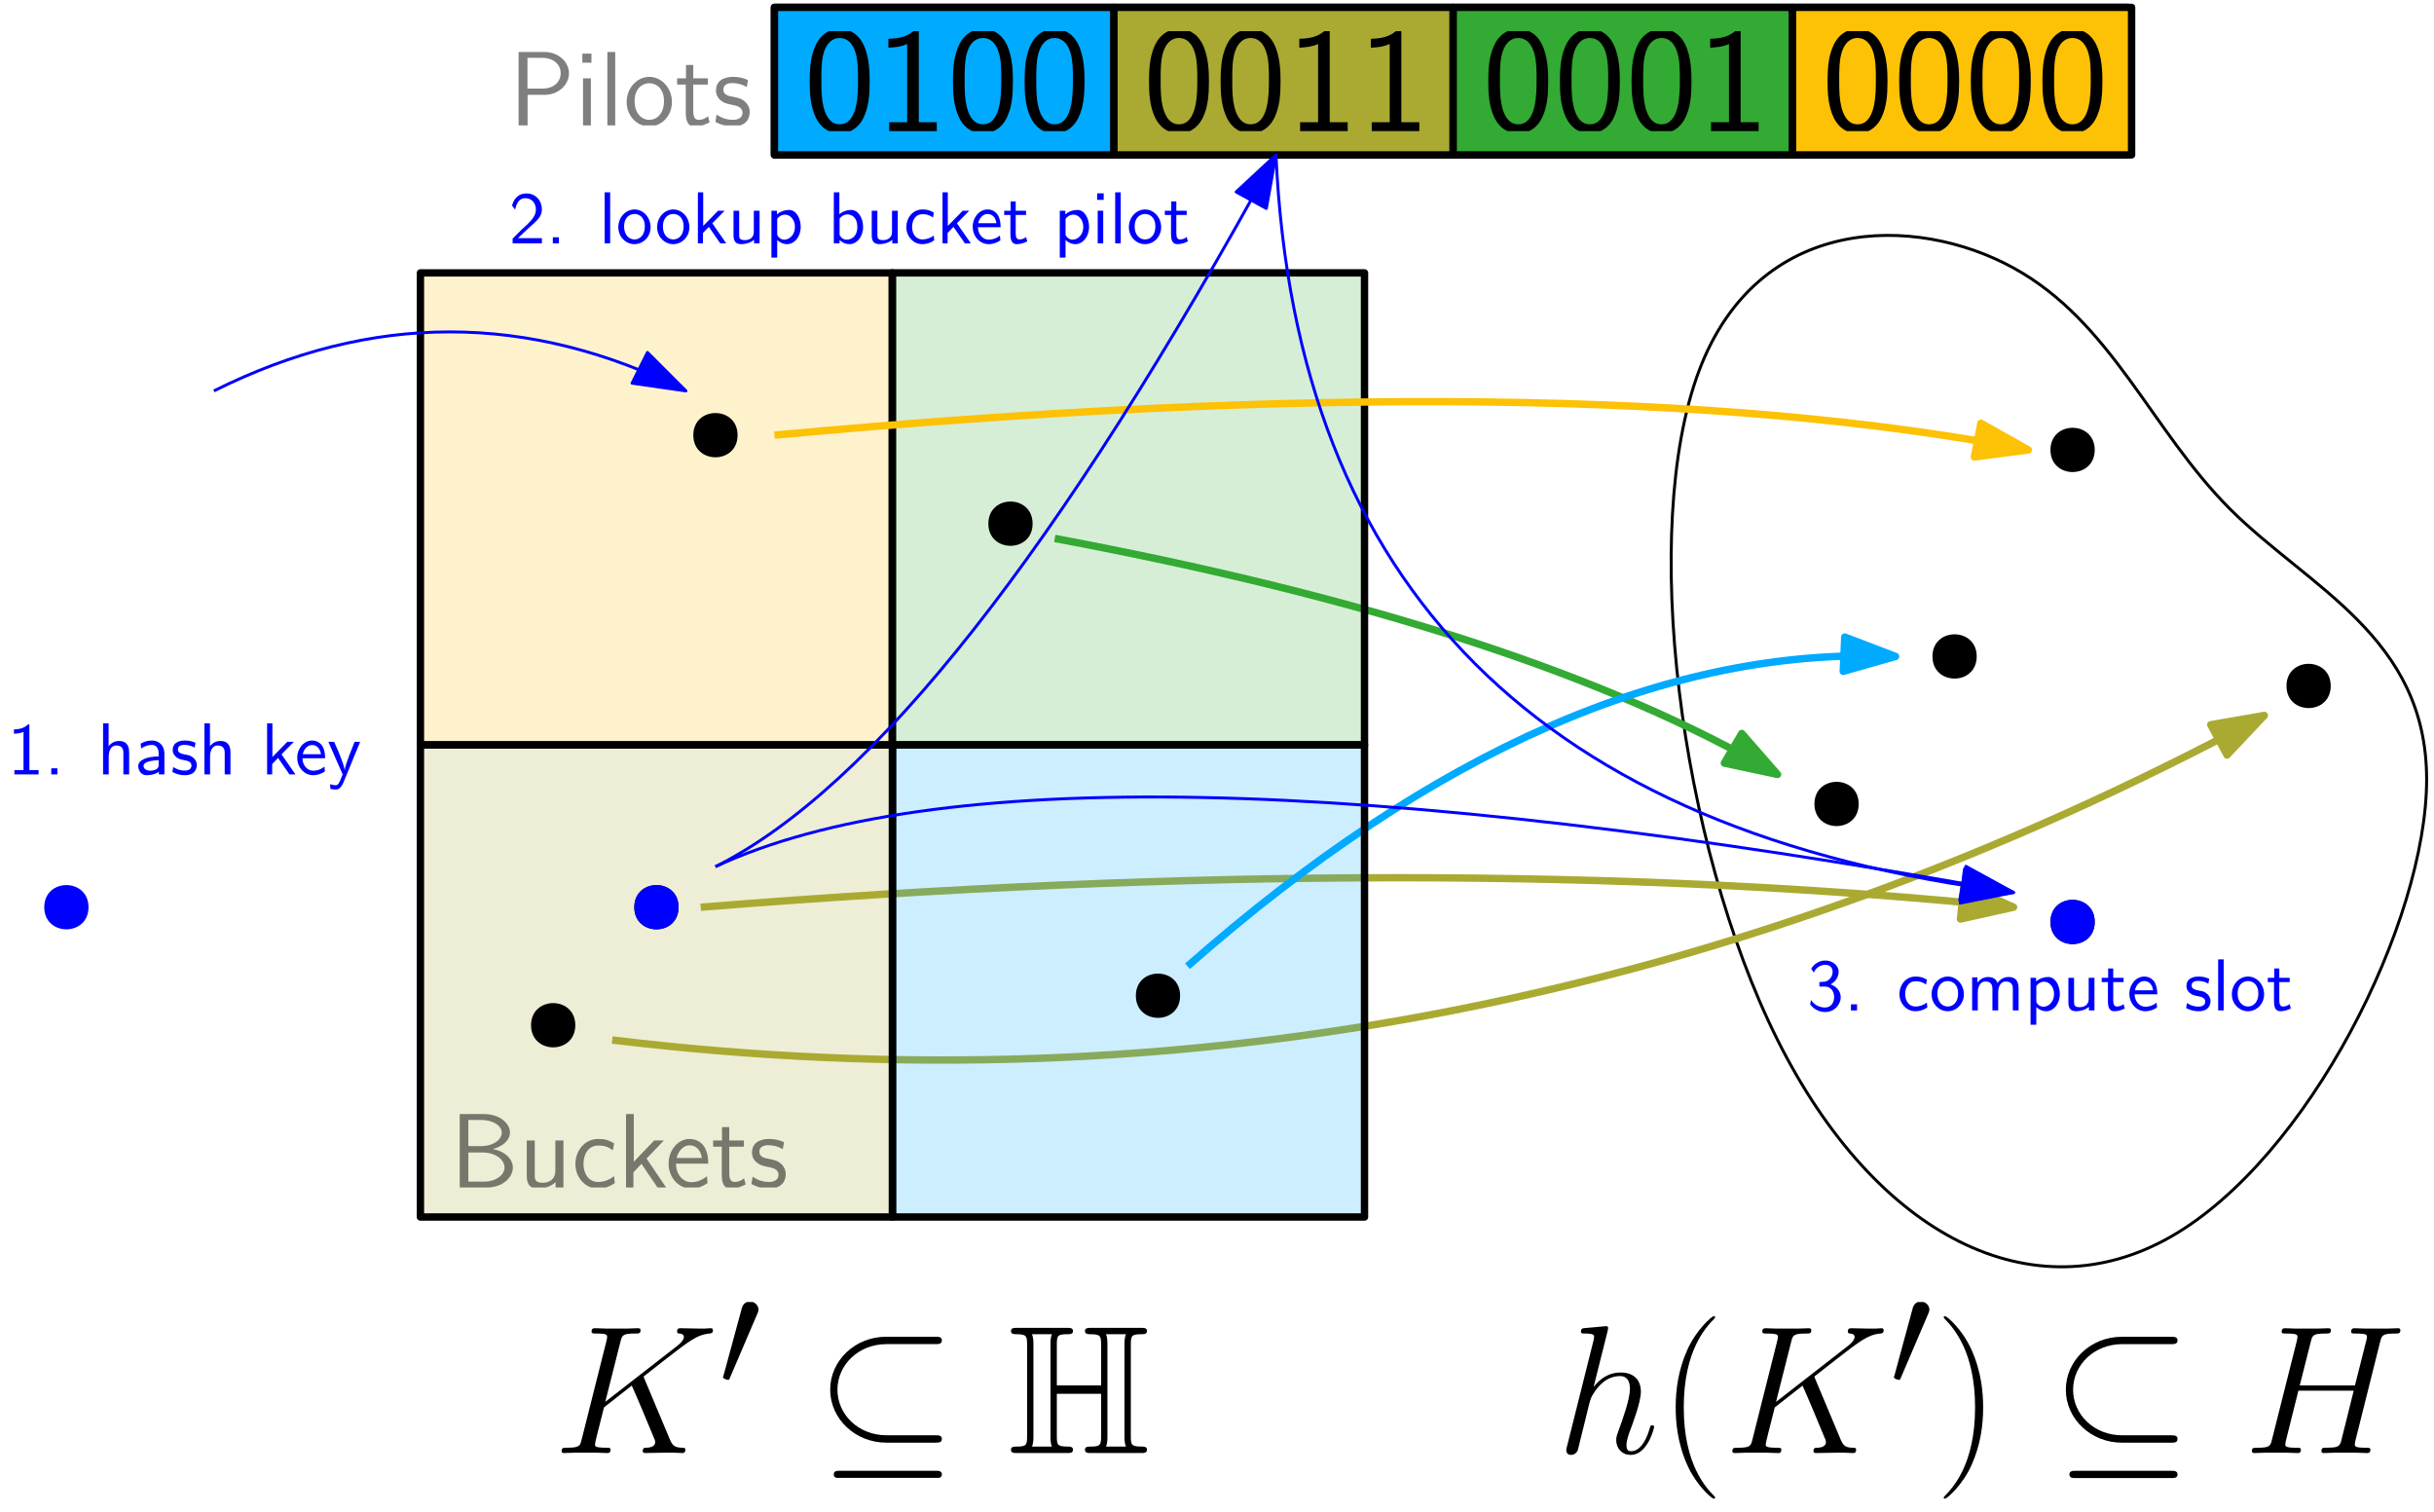 <?xml version="1.0" encoding="UTF-8"?>
<svg xmlns="http://www.w3.org/2000/svg" xmlns:xlink="http://www.w3.org/1999/xlink" width="330" height="205" viewBox="0 0 330 205">
<defs>
<g>
<g id="glyph-0-0">
<path d="M 6.969 -16.578 C 6.984 -16.672 7.031 -16.828 7.031 -16.953 C 7.031 -17.203 6.797 -17.203 6.734 -17.203 C 6.719 -17.203 5.5 -17.094 5.375 -17.078 C 4.953 -17.047 4.578 -17 4.141 -16.969 C 3.516 -16.922 3.344 -16.906 3.344 -16.453 C 3.344 -16.203 3.547 -16.203 3.891 -16.203 C 5.109 -16.203 5.125 -15.984 5.125 -15.734 C 5.125 -15.594 5.078 -15.391 5.062 -15.312 L 1.469 -0.969 C 1.359 -0.594 1.359 -0.547 1.359 -0.391 C 1.359 0.156 1.781 0.25 2.031 0.25 C 2.453 0.25 2.781 -0.078 2.906 -0.344 L 4.016 -4.828 C 4.141 -5.375 4.281 -5.891 4.406 -6.438 C 4.688 -7.484 4.688 -7.516 5.156 -8.234 C 5.625 -8.953 6.734 -10.438 8.656 -10.438 C 9.641 -10.438 9.984 -9.688 9.984 -8.703 C 9.984 -7.312 9.016 -4.609 8.469 -3.125 C 8.25 -2.531 8.125 -2.203 8.125 -1.766 C 8.125 -0.641 8.891 0.25 10.094 0.25 C 12.391 0.25 13.266 -3.391 13.266 -3.547 C 13.266 -3.672 13.156 -3.766 13.016 -3.766 C 12.781 -3.766 12.766 -3.688 12.641 -3.266 C 12.062 -1.281 11.156 -0.25 10.156 -0.25 C 9.906 -0.25 9.516 -0.266 9.516 -1.062 C 9.516 -1.703 9.812 -2.5 9.906 -2.781 C 10.359 -3.969 11.469 -6.891 11.469 -8.328 C 11.469 -9.812 10.609 -10.922 8.719 -10.922 C 7.312 -10.922 6.078 -10.266 5.062 -8.969 Z M 6.969 -16.578 "/>
</g>
<g id="glyph-1-0">
<path d="M 7.578 6.047 C 7.578 6.016 7.578 5.969 7.516 5.891 C 6.375 4.734 3.328 1.562 3.328 -6.172 C 3.328 -13.906 6.312 -17.047 7.531 -18.281 C 7.531 -18.312 7.578 -18.359 7.578 -18.438 C 7.578 -18.516 7.516 -18.562 7.406 -18.562 C 7.141 -18.562 5.031 -16.734 3.812 -14 C 2.578 -11.25 2.234 -8.578 2.234 -6.188 C 2.234 -4.406 2.406 -1.391 3.891 1.812 C 5.078 4.391 7.109 6.188 7.406 6.188 C 7.531 6.188 7.578 6.141 7.578 6.047 Z M 7.578 6.047 "/>
</g>
<g id="glyph-2-0">
<path d="M 12.391 -10.016 C 12.359 -10.094 12.266 -10.281 12.266 -10.359 C 12.266 -10.391 12.297 -10.406 12.719 -10.734 L 15.109 -12.609 C 18.438 -15.188 19.531 -16.062 21.234 -16.203 C 21.406 -16.234 21.656 -16.234 21.656 -16.656 C 21.656 -16.797 21.578 -16.922 21.391 -16.922 C 21.109 -16.922 20.812 -16.875 20.547 -16.875 L 19.609 -16.875 C 18.828 -16.875 18.016 -16.922 17.266 -16.922 C 17.094 -16.922 16.797 -16.922 16.797 -16.484 C 16.797 -16.234 16.969 -16.203 17.125 -16.203 C 17.391 -16.188 17.719 -16.078 17.719 -15.734 C 17.719 -15.234 16.969 -14.641 16.781 -14.5 L 7.062 -6.938 L 9.125 -15.109 C 9.344 -15.953 9.391 -16.203 11.156 -16.203 C 11.625 -16.203 11.844 -16.203 11.844 -16.672 C 11.844 -16.922 11.594 -16.922 11.469 -16.922 C 11.031 -16.922 10.5 -16.875 10.031 -16.875 L 7.109 -16.875 C 6.672 -16.875 6.125 -16.922 5.672 -16.922 C 5.484 -16.922 5.203 -16.922 5.203 -16.453 C 5.203 -16.203 5.422 -16.203 5.797 -16.203 C 7.312 -16.203 7.312 -16.016 7.312 -15.734 C 7.312 -15.688 7.312 -15.531 7.219 -15.172 L 3.859 -1.828 C 3.641 -0.969 3.594 -0.719 1.859 -0.719 C 1.391 -0.719 1.141 -0.719 1.141 -0.266 C 1.141 0 1.359 0 1.516 0 C 1.984 0 2.484 -0.047 2.953 -0.047 L 5.844 -0.047 C 6.312 -0.047 6.844 0 7.312 0 C 7.516 0 7.781 0 7.781 -0.469 C 7.781 -0.719 7.562 -0.719 7.188 -0.719 C 5.672 -0.719 5.672 -0.922 5.672 -1.172 C 5.672 -1.344 5.828 -1.953 5.922 -2.359 L 6.891 -6.188 L 10.656 -9.141 C 11.375 -7.562 12.688 -4.391 13.703 -1.953 C 13.781 -1.812 13.828 -1.656 13.828 -1.484 C 13.828 -0.75 12.844 -0.719 12.609 -0.719 C 12.391 -0.719 12.141 -0.719 12.141 -0.25 C 12.141 0 12.422 0 12.484 0 C 13.359 0 14.281 -0.047 15.141 -0.047 L 16.328 -0.047 C 16.703 -0.047 17.125 0 17.5 0 C 17.641 0 17.922 0 17.922 -0.469 C 17.922 -0.719 17.688 -0.719 17.453 -0.719 C 16.531 -0.75 16.203 -0.938 15.828 -1.828 Z M 12.391 -10.016 "/>
</g>
<g id="glyph-3-0">
<path d="M 5.219 -9.812 C 5.328 -10.062 5.406 -10.25 5.406 -10.453 C 5.406 -11.047 4.875 -11.547 4.234 -11.547 C 3.656 -11.547 3.281 -11.156 3.141 -10.625 L 0.688 -1.594 C 0.688 -1.547 0.594 -1.328 0.594 -1.297 C 0.594 -1.078 1.141 -0.922 1.297 -0.922 C 1.422 -0.922 1.453 -0.984 1.562 -1.266 Z M 5.219 -9.812 "/>
</g>
<g id="glyph-4-0">
<path d="M 6.516 -6.172 C 6.516 -7.953 6.344 -10.984 4.859 -14.172 C 3.672 -16.75 1.641 -18.562 1.344 -18.562 C 1.266 -18.562 1.172 -18.531 1.172 -18.406 C 1.172 -18.359 1.188 -18.344 1.219 -18.281 C 2.406 -17.047 5.422 -13.906 5.422 -6.188 C 5.422 1.531 2.422 4.688 1.219 5.922 C 1.188 5.969 1.172 6 1.172 6.047 C 1.172 6.172 1.266 6.188 1.344 6.188 C 1.609 6.188 3.719 4.359 4.938 1.641 C 6.172 -1.109 6.516 -3.797 6.516 -6.172 Z M 6.516 -6.172 "/>
</g>
<g id="glyph-5-0">
<path d="M 16.328 -14.766 C 16.75 -14.766 17.203 -14.766 17.203 -15.266 C 17.203 -15.766 16.75 -15.766 16.328 -15.766 L 9.672 -15.766 C 5.406 -15.766 2.062 -12.516 2.062 -8.594 C 2.062 -4.609 5.484 -1.406 9.672 -1.406 L 16.328 -1.406 C 16.75 -1.406 17.203 -1.406 17.203 -1.906 C 17.203 -2.406 16.75 -2.406 16.328 -2.406 L 9.719 -2.406 C 5.797 -2.406 3.047 -5.297 3.047 -8.578 C 3.047 -11.938 5.875 -14.766 9.719 -14.766 Z M 3.422 2.406 C 3 2.406 2.547 2.406 2.547 2.906 C 2.547 3.391 3 3.391 3.422 3.391 L 16.328 3.391 C 16.75 3.391 17.203 3.391 17.203 2.906 C 17.203 2.406 16.75 2.406 16.328 2.406 Z M 3.422 2.406 "/>
</g>
<g id="glyph-6-0">
<path d="M 18.531 -15.109 C 18.766 -15.953 18.812 -16.203 20.562 -16.203 C 21.016 -16.203 21.266 -16.203 21.266 -16.656 C 21.266 -16.922 21.047 -16.922 20.891 -16.922 C 20.438 -16.922 19.922 -16.875 19.453 -16.875 L 16.531 -16.875 C 16.062 -16.875 15.531 -16.922 15.062 -16.922 C 14.891 -16.922 14.594 -16.922 14.594 -16.453 C 14.594 -16.203 14.766 -16.203 15.234 -16.203 C 16.734 -16.203 16.734 -16.016 16.734 -15.734 C 16.734 -15.688 16.734 -15.531 16.625 -15.172 L 15.109 -9.172 L 7.625 -9.172 L 9.125 -15.109 C 9.344 -15.953 9.391 -16.203 11.156 -16.203 C 11.594 -16.203 11.844 -16.203 11.844 -16.656 C 11.844 -16.922 11.625 -16.922 11.469 -16.922 C 11.031 -16.922 10.5 -16.875 10.031 -16.875 L 7.109 -16.875 C 6.641 -16.875 6.125 -16.922 5.656 -16.922 C 5.484 -16.922 5.172 -16.922 5.172 -16.453 C 5.172 -16.203 5.359 -16.203 5.828 -16.203 C 7.312 -16.203 7.312 -16.016 7.312 -15.734 C 7.312 -15.688 7.312 -15.531 7.219 -15.172 L 3.859 -1.828 C 3.641 -0.969 3.594 -0.719 1.891 -0.719 C 1.312 -0.719 1.141 -0.719 1.141 -0.25 C 1.141 0 1.406 0 1.484 0 C 1.938 0 2.453 -0.047 2.922 -0.047 L 5.844 -0.047 C 6.312 -0.047 6.844 0 7.312 0 C 7.516 0 7.781 0 7.781 -0.469 C 7.781 -0.719 7.562 -0.719 7.188 -0.719 C 5.672 -0.719 5.672 -0.922 5.672 -1.172 C 5.672 -1.188 5.672 -1.359 5.719 -1.562 L 7.438 -8.453 L 14.938 -8.453 C 14.516 -6.812 13.266 -1.641 13.203 -1.484 C 12.938 -0.75 12.547 -0.75 11.078 -0.719 C 10.781 -0.719 10.562 -0.719 10.562 -0.25 C 10.562 0 10.828 0 10.906 0 C 11.344 0 11.875 -0.047 12.344 -0.047 L 15.266 -0.047 C 15.734 -0.047 16.25 0 16.734 0 C 16.922 0 17.203 0 17.203 -0.469 C 17.203 -0.719 16.969 -0.719 16.609 -0.719 C 15.094 -0.719 15.094 -0.922 15.094 -1.172 C 15.094 -1.188 15.094 -1.359 15.141 -1.562 Z M 18.531 -15.109 "/>
</g>
<g id="glyph-7-0">
<path d="M 8.906 -6.75 C 8.906 -7.938 8.875 -10.125 8.031 -11.812 C 7.188 -13.453 5.828 -13.875 4.859 -13.875 C 3.453 -13.875 2.25 -13.062 1.625 -11.734 C 0.969 -10.344 0.781 -8.922 0.781 -6.75 C 0.781 -5.266 0.844 -3.453 1.594 -1.859 C 2.438 -0.109 3.859 0.328 4.828 0.328 C 6.109 0.328 7.359 -0.344 8.062 -1.781 C 8.781 -3.266 8.906 -4.891 8.906 -6.75 Z M 4.828 -0.922 C 3.266 -0.922 2.781 -2.734 2.641 -3.328 C 2.391 -4.359 2.359 -5.344 2.359 -6.984 C 2.359 -8.266 2.359 -9.703 2.75 -10.844 C 3.219 -12.172 4.047 -12.625 4.828 -12.625 C 6.359 -12.625 6.859 -11.094 7.016 -10.562 C 7.328 -9.453 7.328 -8.188 7.328 -6.984 C 7.328 -5.062 7.328 -0.922 4.828 -0.922 Z M 4.828 -0.922 "/>
</g>
<g id="glyph-7-1">
<path d="M 5.859 -13.875 L 5.469 -13.875 C 4.359 -12.719 3.062 -12.562 1.734 -12.516 L 1.734 -11.312 C 2.328 -11.344 3.312 -11.375 4.281 -11.812 L 4.281 -1.203 L 1.844 -1.203 L 1.844 0 L 8.297 0 L 8.297 -1.203 L 5.859 -1.203 Z M 5.859 -13.875 "/>
</g>
<g id="glyph-8-0">
<path d="M 12.391 -10.016 C 12.359 -10.094 12.266 -10.281 12.266 -10.359 C 12.266 -10.391 12.297 -10.406 12.719 -10.734 L 15.109 -12.609 C 18.438 -15.188 19.531 -16.062 21.234 -16.203 C 21.406 -16.234 21.656 -16.234 21.656 -16.656 C 21.656 -16.797 21.578 -16.922 21.391 -16.922 C 21.109 -16.922 20.812 -16.875 20.547 -16.875 L 19.609 -16.875 C 18.828 -16.875 18.016 -16.922 17.266 -16.922 C 17.094 -16.922 16.797 -16.922 16.797 -16.484 C 16.797 -16.234 16.969 -16.203 17.125 -16.203 C 17.391 -16.188 17.719 -16.078 17.719 -15.734 C 17.719 -15.234 16.969 -14.641 16.781 -14.5 L 7.062 -6.938 L 9.125 -15.109 C 9.344 -15.953 9.391 -16.203 11.156 -16.203 C 11.625 -16.203 11.844 -16.203 11.844 -16.672 C 11.844 -16.922 11.594 -16.922 11.469 -16.922 C 11.031 -16.922 10.5 -16.875 10.031 -16.875 L 7.109 -16.875 C 6.672 -16.875 6.125 -16.922 5.672 -16.922 C 5.484 -16.922 5.203 -16.922 5.203 -16.453 C 5.203 -16.203 5.422 -16.203 5.797 -16.203 C 7.312 -16.203 7.312 -16.016 7.312 -15.734 C 7.312 -15.688 7.312 -15.531 7.219 -15.172 L 3.859 -1.828 C 3.641 -0.969 3.594 -0.719 1.859 -0.719 C 1.391 -0.719 1.141 -0.719 1.141 -0.266 C 1.141 0 1.359 0 1.516 0 C 1.984 0 2.484 -0.047 2.953 -0.047 L 5.844 -0.047 C 6.312 -0.047 6.844 0 7.312 0 C 7.516 0 7.781 0 7.781 -0.469 C 7.781 -0.719 7.562 -0.719 7.188 -0.719 C 5.672 -0.719 5.672 -0.922 5.672 -1.172 C 5.672 -1.344 5.828 -1.953 5.922 -2.359 L 6.891 -6.188 L 10.656 -9.141 C 11.375 -7.562 12.688 -4.391 13.703 -1.953 C 13.781 -1.812 13.828 -1.656 13.828 -1.484 C 13.828 -0.75 12.844 -0.719 12.609 -0.719 C 12.391 -0.719 12.141 -0.719 12.141 -0.25 C 12.141 0 12.422 0 12.484 0 C 13.359 0 14.281 -0.047 15.141 -0.047 L 16.328 -0.047 C 16.703 -0.047 17.125 0 17.5 0 C 17.641 0 17.922 0 17.922 -0.469 C 17.922 -0.719 17.688 -0.719 17.453 -0.719 C 16.531 -0.75 16.203 -0.938 15.828 -1.828 Z M 12.391 -10.016 "/>
</g>
<g id="glyph-9-0">
<path d="M 5.219 -9.812 C 5.328 -10.062 5.406 -10.25 5.406 -10.453 C 5.406 -11.047 4.875 -11.547 4.234 -11.547 C 3.656 -11.547 3.281 -11.156 3.141 -10.625 L 0.688 -1.594 C 0.688 -1.547 0.594 -1.328 0.594 -1.297 C 0.594 -1.078 1.141 -0.922 1.297 -0.922 C 1.422 -0.922 1.453 -0.984 1.562 -1.266 Z M 5.219 -9.812 "/>
</g>
<g id="glyph-10-0">
<path d="M 16.328 -14.766 C 16.75 -14.766 17.203 -14.766 17.203 -15.266 C 17.203 -15.766 16.75 -15.766 16.328 -15.766 L 9.672 -15.766 C 5.406 -15.766 2.062 -12.516 2.062 -8.594 C 2.062 -4.609 5.484 -1.406 9.672 -1.406 L 16.328 -1.406 C 16.75 -1.406 17.203 -1.406 17.203 -1.906 C 17.203 -2.406 16.75 -2.406 16.328 -2.406 L 9.719 -2.406 C 5.797 -2.406 3.047 -5.297 3.047 -8.578 C 3.047 -11.938 5.875 -14.766 9.719 -14.766 Z M 3.422 2.406 C 3 2.406 2.547 2.406 2.547 2.906 C 2.547 3.391 3 3.391 3.422 3.391 L 16.328 3.391 C 16.75 3.391 17.203 3.391 17.203 2.906 C 17.203 2.406 16.75 2.406 16.328 2.406 Z M 3.422 2.406 "/>
</g>
<g id="glyph-11-0">
<path d="M 16.672 -14.688 C 16.672 -15.938 16.781 -16.109 18.219 -16.109 C 18.438 -16.109 18.859 -16.109 18.859 -16.531 C 18.859 -16.969 18.484 -16.969 18.047 -16.969 L 11.297 -16.969 C 10.859 -16.969 10.453 -16.969 10.453 -16.531 C 10.453 -16.109 10.922 -16.109 11.125 -16.109 C 12.547 -16.109 12.641 -15.906 12.641 -14.688 L 12.641 -9.172 L 6.641 -9.172 L 6.641 -14.688 C 6.641 -15.938 6.734 -16.109 8.172 -16.109 C 8.406 -16.109 8.828 -16.109 8.828 -16.531 C 8.828 -16.969 8.453 -16.969 8 -16.969 L 1.266 -16.969 C 0.812 -16.969 0.422 -16.969 0.422 -16.531 C 0.422 -16.109 0.891 -16.109 1.094 -16.109 C 2.5 -16.109 2.609 -15.906 2.609 -14.688 L 2.609 -2.281 C 2.609 -1.109 2.531 -0.875 1.219 -0.875 C 0.844 -0.875 0.422 -0.875 0.422 -0.453 C 0.422 0 0.812 0 1.266 0 L 8 0 C 8.453 0 8.828 0 8.828 -0.453 C 8.828 -0.875 8.406 -0.875 8.125 -0.875 C 6.719 -0.875 6.641 -1.094 6.641 -2.281 L 6.641 -8.031 L 12.641 -8.031 L 12.641 -2.281 C 12.641 -1.109 12.562 -0.875 11.25 -0.875 C 10.875 -0.875 10.453 -0.875 10.453 -0.453 C 10.453 0 10.859 0 11.297 0 L 18.047 0 C 18.484 0 18.859 0 18.859 -0.453 C 18.859 -0.875 18.438 -0.875 18.172 -0.875 C 16.75 -0.875 16.672 -1.094 16.672 -2.281 Z M 3.469 -14.75 C 3.469 -15.047 3.469 -15.656 3.266 -16.109 L 5.969 -16.109 C 5.781 -15.656 5.781 -15.047 5.781 -14.75 L 5.781 -2.234 C 5.781 -1.938 5.781 -1.312 5.969 -0.875 L 3.266 -0.875 C 3.469 -1.312 3.469 -1.938 3.469 -2.234 Z M 13.5 -14.75 C 13.5 -15.047 13.5 -15.656 13.312 -16.109 L 16.016 -16.109 C 15.812 -15.656 15.812 -15.047 15.812 -14.75 L 15.812 -2.234 C 15.812 -1.938 15.812 -1.312 16.016 -0.875 L 13.312 -0.875 C 13.5 -1.312 13.5 -1.938 13.5 -2.234 Z M 13.5 -14.75 "/>
</g>
<g id="glyph-12-0">
<path d="M 1.734 -1.875 L 0.5 -0.641 L 0.5 0 L 4.469 0 L 4.469 -0.703 L 2.656 -0.703 C 2.547 -0.703 2.422 -0.703 2.297 -0.703 L 1.219 -0.703 C 1.531 -0.984 2.297 -1.719 2.609 -2.016 C 2.797 -2.188 3.297 -2.609 3.484 -2.797 C 3.938 -3.234 4.469 -3.766 4.469 -4.609 C 4.469 -5.766 3.672 -6.766 2.359 -6.766 C 1.219 -6.766 0.656 -5.984 0.422 -5.125 C 0.531 -4.953 0.594 -4.891 0.609 -4.859 C 0.625 -4.844 0.734 -4.719 0.828 -4.578 C 1.031 -5.344 1.312 -6.125 2.219 -6.125 C 3.156 -6.125 3.656 -5.375 3.656 -4.594 C 3.656 -3.75 3.094 -3.188 2.5 -2.578 Z M 1.734 -1.875 "/>
</g>
<g id="glyph-12-1">
<path d="M 1.797 -0.828 L 0.969 -0.828 L 0.969 0 L 1.797 0 Z M 1.797 -0.828 "/>
</g>
<g id="glyph-12-2">
<path d="M 1.562 -6.922 L 0.812 -6.922 L 0.812 0 L 1.562 0 Z M 1.562 -6.922 "/>
</g>
<g id="glyph-12-3">
<path d="M 4.672 -2.188 C 4.672 -3.531 3.672 -4.594 2.5 -4.594 C 1.266 -4.594 0.297 -3.5 0.297 -2.188 C 0.297 -0.875 1.312 0.109 2.484 0.109 C 3.672 0.109 4.672 -0.891 4.672 -2.188 Z M 2.484 -0.531 C 1.797 -0.531 1.078 -1.094 1.078 -2.297 C 1.078 -3.5 1.828 -3.984 2.484 -3.984 C 3.188 -3.984 3.891 -3.469 3.891 -2.297 C 3.891 -1.109 3.219 -0.531 2.484 -0.531 Z M 2.484 -0.531 "/>
</g>
<g id="glyph-12-4">
<path d="M 2.797 -2.719 L 4.469 -4.422 L 3.578 -4.422 L 1.562 -2.359 L 1.562 -6.922 L 0.844 -6.922 L 0.844 0 L 1.531 0 L 1.531 -1.406 L 2.328 -2.234 L 3.875 0 L 4.688 0 Z M 2.797 -2.719 "/>
</g>
<g id="glyph-12-5">
<path d="M 4.344 -4.422 L 3.562 -4.422 L 3.562 -1.531 C 3.562 -0.781 3 -0.438 2.359 -0.438 C 1.656 -0.438 1.578 -0.703 1.578 -1.125 L 1.578 -4.422 L 0.812 -4.422 L 0.812 -1.094 C 0.812 -0.375 1.031 0.109 1.859 0.109 C 2.391 0.109 3.094 -0.047 3.594 -0.484 L 3.594 0 L 4.344 0 Z M 4.344 -4.422 "/>
</g>
<g id="glyph-12-6">
<path d="M 1.594 -0.453 C 1.906 -0.172 2.344 0.109 2.938 0.109 C 3.906 0.109 4.781 -0.875 4.781 -2.219 C 4.781 -3.422 4.156 -4.531 3.203 -4.531 C 2.609 -4.531 2.031 -4.328 1.562 -3.938 L 1.562 -4.422 L 0.812 -4.422 L 0.812 1.938 L 1.594 1.938 Z M 1.594 -3.312 C 1.828 -3.672 2.219 -3.891 2.656 -3.891 C 3.406 -3.891 4 -3.141 4 -2.219 C 4 -1.203 3.297 -0.5 2.547 -0.5 C 2.156 -0.5 1.891 -0.703 1.688 -0.969 C 1.594 -1.109 1.594 -1.141 1.594 -1.312 Z M 1.594 -3.312 "/>
</g>
<g id="glyph-12-7">
<path d="M 1.562 -6.922 L 0.812 -6.922 L 0.812 0 L 1.594 0 L 1.594 -0.453 C 1.828 -0.234 2.266 0.109 2.938 0.109 C 3.922 0.109 4.781 -0.891 4.781 -2.219 C 4.781 -3.453 4.109 -4.531 3.172 -4.531 C 2.781 -4.531 2.156 -4.438 1.562 -3.953 Z M 1.594 -3.344 C 1.75 -3.578 2.109 -3.922 2.656 -3.922 C 3.25 -3.922 4 -3.5 4 -2.219 C 4 -0.922 3.172 -0.5 2.562 -0.5 C 2.172 -0.5 1.844 -0.672 1.594 -1.141 Z M 1.594 -3.344 "/>
</g>
<g id="glyph-12-8">
<path d="M 4.094 -4.172 C 3.5 -4.5 3.156 -4.594 2.547 -4.594 C 1.172 -4.594 0.359 -3.391 0.359 -2.219 C 0.359 -0.984 1.266 0.109 2.516 0.109 C 3.047 0.109 3.594 -0.031 4.141 -0.406 L 4.078 -1.062 C 3.562 -0.672 3.031 -0.531 2.516 -0.531 C 1.688 -0.531 1.141 -1.25 1.141 -2.219 C 1.141 -3 1.5 -3.953 2.562 -3.953 C 3.078 -3.953 3.422 -3.875 3.969 -3.516 Z M 4.094 -4.172 "/>
</g>
<g id="glyph-12-9">
<path d="M 4.125 -2.188 C 4.125 -2.516 4.109 -3.266 3.734 -3.875 C 3.312 -4.484 2.719 -4.594 2.359 -4.594 C 1.25 -4.594 0.344 -3.531 0.344 -2.25 C 0.344 -0.938 1.312 0.109 2.5 0.109 C 3.125 0.109 3.703 -0.125 4.094 -0.406 L 4.031 -1.062 C 3.406 -0.531 2.734 -0.5 2.516 -0.5 C 1.719 -0.5 1.078 -1.203 1.047 -2.188 Z M 1.094 -2.734 C 1.25 -3.484 1.781 -3.984 2.359 -3.984 C 2.875 -3.984 3.422 -3.656 3.562 -2.734 Z M 1.094 -2.734 "/>
</g>
<g id="glyph-12-10">
<path d="M 1.75 -3.844 L 3.156 -3.844 L 3.156 -4.422 L 1.75 -4.422 L 1.75 -5.688 L 1.062 -5.688 L 1.062 -4.422 L 0.188 -4.422 L 0.188 -3.844 L 1.031 -3.844 L 1.031 -1.188 C 1.031 -0.594 1.172 0.109 1.859 0.109 C 2.547 0.109 3.062 -0.141 3.312 -0.266 L 3.156 -0.859 C 2.891 -0.641 2.578 -0.531 2.25 -0.531 C 1.891 -0.531 1.75 -0.828 1.75 -1.359 Z M 1.75 -3.844 "/>
</g>
<g id="glyph-12-11">
<path d="M 1.625 -6.781 L 0.734 -6.781 L 0.734 -5.891 L 1.625 -5.891 Z M 1.562 -4.422 L 0.812 -4.422 L 0.812 0 L 1.562 0 Z M 1.562 -4.422 "/>
</g>
<g id="glyph-12-12">
<path d="M 0.922 -5.125 C 1.203 -5.828 1.859 -6.188 2.469 -6.188 C 2.984 -6.188 3.469 -5.875 3.469 -5.25 C 3.469 -4.641 3.062 -4.047 2.453 -3.906 C 2.391 -3.891 2.375 -3.891 1.672 -3.844 L 1.672 -3.234 L 2.375 -3.234 C 3.453 -3.234 3.672 -2.297 3.672 -1.797 C 3.672 -1.031 3.203 -0.391 2.438 -0.391 C 1.75 -0.391 0.969 -0.734 0.531 -1.422 L 0.422 -0.812 C 1.141 0.125 2.062 0.219 2.469 0.219 C 3.672 0.219 4.562 -0.75 4.562 -1.797 C 4.562 -2.703 3.859 -3.312 3.188 -3.531 C 3.938 -3.938 4.281 -4.609 4.281 -5.25 C 4.281 -6.094 3.453 -6.766 2.469 -6.766 C 1.703 -6.766 0.984 -6.359 0.562 -5.656 Z M 0.922 -5.125 "/>
</g>
<g id="glyph-12-13">
<path d="M 7.109 -2.969 C 7.109 -3.641 6.953 -4.531 5.734 -4.531 C 5.141 -4.531 4.625 -4.25 4.25 -3.719 C 4 -4.469 3.297 -4.531 2.984 -4.531 C 2.266 -4.531 1.797 -4.125 1.531 -3.766 L 1.531 -4.484 L 0.812 -4.484 L 0.812 0 L 1.578 0 L 1.578 -2.438 C 1.578 -3.125 1.859 -3.922 2.594 -3.922 C 3.516 -3.922 3.562 -3.281 3.562 -2.906 L 3.562 0 L 4.344 0 L 4.344 -2.438 C 4.344 -3.125 4.609 -3.922 5.359 -3.922 C 6.281 -3.922 6.328 -3.281 6.328 -2.906 L 6.328 0 L 7.109 0 Z M 7.109 -2.969 "/>
</g>
<g id="glyph-12-14">
<path d="M 3.422 -4.281 C 2.906 -4.516 2.5 -4.594 1.984 -4.594 C 1.734 -4.594 0.328 -4.594 0.328 -3.297 C 0.328 -2.797 0.625 -2.484 0.875 -2.297 C 1.172 -2.078 1.391 -2.031 1.938 -1.922 C 2.297 -1.859 2.875 -1.734 2.875 -1.203 C 2.875 -0.516 2.094 -0.516 1.938 -0.516 C 1.141 -0.516 0.578 -0.891 0.406 -1 L 0.281 -0.328 C 0.594 -0.172 1.141 0.109 1.953 0.109 C 2.141 0.109 2.688 0.109 3.109 -0.203 C 3.422 -0.453 3.594 -0.844 3.594 -1.281 C 3.594 -1.828 3.219 -2.156 3.203 -2.188 C 2.812 -2.547 2.547 -2.609 2.047 -2.688 C 1.5 -2.797 1.031 -2.906 1.031 -3.391 C 1.031 -4 1.75 -4 1.891 -4 C 2.203 -4 2.734 -3.969 3.297 -3.625 Z M 3.422 -4.281 "/>
</g>
<g id="glyph-12-15">
<path d="M 2.984 -6.766 L 2.781 -6.766 C 2.188 -6.156 1.359 -6.125 0.891 -6.094 L 0.891 -5.516 C 1.219 -5.531 1.688 -5.547 2.188 -5.766 L 2.188 -0.578 L 0.953 -0.578 L 0.953 0 L 4.234 0 L 4.234 -0.578 L 2.984 -0.578 Z M 2.984 -6.766 "/>
</g>
<g id="glyph-12-16">
<path d="M 4.344 -2.969 C 4.344 -3.625 4.188 -4.531 2.969 -4.531 C 2.359 -4.531 1.875 -4.234 1.562 -3.812 L 1.562 -6.922 L 0.812 -6.922 L 0.812 0 L 1.578 0 L 1.578 -2.438 C 1.578 -3.094 1.828 -3.922 2.594 -3.922 C 3.547 -3.922 3.562 -3.219 3.562 -2.906 L 3.562 0 L 4.344 0 Z M 4.344 -2.969 "/>
</g>
<g id="glyph-12-17">
<path d="M 3.984 -2.875 C 3.984 -3.891 3.25 -4.594 2.328 -4.594 C 1.688 -4.594 1.234 -4.438 0.766 -4.172 L 0.828 -3.516 C 1.344 -3.875 1.844 -4 2.328 -4 C 2.797 -4 3.203 -3.609 3.203 -2.875 L 3.203 -2.438 C 1.703 -2.422 0.438 -2 0.438 -1.125 C 0.438 -0.703 0.703 0.109 1.578 0.109 C 1.719 0.109 2.656 0.094 3.234 -0.359 L 3.234 0 L 3.984 0 Z M 3.203 -1.312 C 3.203 -1.125 3.203 -0.875 2.859 -0.688 C 2.578 -0.516 2.188 -0.5 2.078 -0.5 C 1.609 -0.5 1.156 -0.734 1.156 -1.141 C 1.156 -1.844 2.766 -1.906 3.203 -1.938 Z M 3.203 -1.312 "/>
</g>
<g id="glyph-12-18">
<path d="M 4.453 -4.422 L 3.703 -4.422 C 2.406 -1.25 2.375 -0.797 2.375 -0.562 L 2.359 -0.562 C 2.297 -1.234 1.5 -3.094 1.469 -3.188 L 0.922 -4.422 L 0.141 -4.422 L 2.078 0 C 1.953 0.312 1.75 0.812 1.719 0.891 C 1.453 1.469 1.281 1.469 1.141 1.469 C 0.984 1.469 0.672 1.438 0.375 1.312 L 0.422 1.969 C 0.641 2.016 0.922 2.047 1.141 2.047 C 1.5 2.047 1.859 1.922 2.266 0.906 Z M 4.453 -4.422 "/>
</g>
<g id="glyph-13-0">
<path d="M 1.328 -9.953 L 1.328 0 L 5.031 0 C 7.062 0 8.531 -1.297 8.531 -2.703 C 8.531 -3.953 7.281 -4.984 5.812 -5.203 C 7.484 -5.672 8.141 -6.625 8.141 -7.453 C 8.141 -8.75 6.672 -9.953 4.641 -9.953 Z M 2.5 -5.609 L 2.5 -9.156 L 4.266 -9.156 C 5.797 -9.156 7.031 -8.391 7.031 -7.438 C 7.031 -6.438 5.797 -5.609 4.281 -5.609 Z M 2.5 -0.797 L 2.5 -4.75 L 4.406 -4.75 C 6.25 -4.75 7.406 -3.719 7.406 -2.719 C 7.406 -1.703 6.234 -0.797 4.641 -0.797 Z M 2.5 -0.797 "/>
</g>
<g id="glyph-13-1">
<path d="M 6.078 -6.375 L 4.984 -6.375 L 4.984 -2.266 C 4.984 -1.172 4.234 -0.641 3.297 -0.641 C 2.297 -0.641 2.188 -1.016 2.188 -1.656 L 2.188 -6.375 L 1.109 -6.375 L 1.109 -1.594 C 1.109 -0.562 1.438 0.141 2.609 0.141 C 3.016 0.141 4.141 0.078 5.016 -0.719 L 5.016 0 L 6.078 0 Z M 6.078 -6.375 "/>
</g>
<g id="glyph-13-2">
<path d="M 5.75 -1.547 C 5.094 -1.016 4.359 -0.75 3.562 -0.75 C 2.359 -0.75 1.594 -1.812 1.594 -3.203 C 1.594 -4.391 2.172 -5.688 3.594 -5.688 C 4.562 -5.688 4.969 -5.469 5.578 -5.047 L 5.75 -5.984 C 4.922 -6.469 4.453 -6.578 3.594 -6.578 C 1.625 -6.578 0.5 -4.828 0.5 -3.203 C 0.5 -1.359 1.828 0.141 3.547 0.141 C 4.25 0.141 5.047 -0.031 5.844 -0.609 C 5.844 -0.641 5.797 -1.094 5.781 -1.141 Z M 5.75 -1.547 "/>
</g>
<g id="glyph-13-3">
<path d="M 3.906 -3.922 L 6.25 -6.375 L 4.938 -6.375 L 2.172 -3.484 L 2.172 -9.953 L 1.125 -9.953 L 1.125 0 L 2.125 0 L 2.125 -2.062 L 3.219 -3.203 L 5.391 0 L 6.562 0 Z M 3.906 -3.922 "/>
</g>
<g id="glyph-13-4">
<path d="M 5.844 -3.234 C 5.844 -3.844 5.781 -4.719 5.328 -5.484 C 4.734 -6.469 3.734 -6.578 3.312 -6.578 C 1.766 -6.578 0.469 -5.094 0.469 -3.234 C 0.469 -1.328 1.844 0.141 3.516 0.141 C 4.172 0.141 4.969 -0.047 5.75 -0.609 C 5.75 -0.672 5.703 -1.125 5.703 -1.141 C 5.688 -1.156 5.672 -1.484 5.672 -1.531 C 4.812 -0.812 3.969 -0.719 3.547 -0.719 C 2.438 -0.719 1.484 -1.703 1.469 -3.234 Z M 1.547 -4 C 1.797 -4.969 2.469 -5.719 3.312 -5.719 C 3.766 -5.719 4.75 -5.516 4.984 -4 Z M 1.547 -4 "/>
</g>
<g id="glyph-13-5">
<path d="M 2.453 -5.531 L 4.438 -5.531 L 4.438 -6.375 L 2.453 -6.375 L 2.453 -8.188 L 1.469 -8.188 L 1.469 -6.375 L 0.266 -6.375 L 0.266 -5.531 L 1.438 -5.531 L 1.438 -1.672 C 1.438 -0.844 1.625 0.141 2.609 0.141 C 3.578 0.141 4.234 -0.188 4.672 -0.422 L 4.453 -1.25 C 3.953 -0.797 3.422 -0.75 3.172 -0.75 C 2.531 -0.75 2.453 -1.422 2.453 -1.922 Z M 2.453 -5.531 "/>
</g>
<g id="glyph-13-6">
<path d="M 4.812 -6.141 C 3.906 -6.562 3.125 -6.578 2.797 -6.578 C 2.469 -6.578 0.469 -6.578 0.469 -4.719 C 0.469 -4.094 0.812 -3.656 1.031 -3.453 C 1.547 -3.016 1.906 -2.938 2.75 -2.766 C 3.234 -2.672 4.062 -2.5 4.062 -1.734 C 4.062 -0.75 2.938 -0.75 2.734 -0.75 C 2.172 -0.75 1.328 -0.906 0.562 -1.469 L 0.391 -0.484 C 0.453 -0.438 1.438 0.141 2.75 0.141 C 4.609 0.141 5.047 -0.969 5.047 -1.828 C 5.047 -2.547 4.609 -3.016 4.547 -3.078 C 4.016 -3.625 3.578 -3.719 2.719 -3.891 C 2.188 -3.984 1.469 -4.125 1.469 -4.844 C 1.469 -5.734 2.469 -5.734 2.656 -5.734 C 3.406 -5.734 4.016 -5.562 4.641 -5.203 Z M 4.812 -6.141 "/>
</g>
<g id="glyph-13-7">
<path d="M 4.812 -4.141 C 6.781 -4.141 8.141 -5.562 8.141 -7.062 C 8.141 -8.578 6.75 -9.953 4.812 -9.953 L 1.312 -9.953 L 1.312 0 L 2.531 0 L 2.531 -4.141 Z M 4.5 -9.156 C 6.188 -9.156 7.016 -8.141 7.016 -7.078 C 7.016 -5.938 6.141 -4.984 4.5 -4.984 L 2.516 -4.984 L 2.516 -9.156 Z M 4.5 -9.156 "/>
</g>
<g id="glyph-13-8">
<path d="M 2.266 -9.734 L 1.031 -9.734 L 1.031 -8.5 L 2.266 -8.5 Z M 2.188 -6.375 L 1.125 -6.375 L 1.125 0 L 2.188 0 Z M 2.188 -6.375 "/>
</g>
<g id="glyph-13-9">
<path d="M 2.188 -9.953 L 1.125 -9.953 L 1.125 0 L 2.188 0 Z M 2.188 -9.953 "/>
</g>
<g id="glyph-13-10">
<path d="M 6.578 -3.156 C 6.578 -5.094 5.156 -6.578 3.516 -6.578 C 1.828 -6.578 0.438 -5.062 0.438 -3.156 C 0.438 -1.281 1.859 0.141 3.5 0.141 C 5.188 0.141 6.578 -1.312 6.578 -3.156 Z M 3.516 -0.75 C 2.484 -0.75 1.516 -1.609 1.516 -3.297 C 1.516 -5.031 2.594 -5.719 3.5 -5.719 C 4.484 -5.719 5.5 -4.984 5.5 -3.297 C 5.5 -1.531 4.469 -0.75 3.516 -0.75 Z M 3.516 -0.75 "/>
</g>
</g>
<clipPath id="clip-0">
<path clip-rule="nonzero" d="M 227 178 L 233 178 L 233 203.18 L 227 203.18 Z M 227 178 "/>
</clipPath>
<clipPath id="clip-1">
<path clip-rule="nonzero" d="M 256 176.531 L 262 176.531 L 262 188 L 256 188 Z M 256 176.531 "/>
</clipPath>
<clipPath id="clip-2">
<path clip-rule="nonzero" d="M 263 178 L 269 178 L 269 203.18 L 263 203.18 Z M 263 178 "/>
</clipPath>
<clipPath id="clip-3">
<path clip-rule="nonzero" d="M 247 4.227 L 285.859 4.227 L 285.859 17.777 L 247 17.777 Z M 247 4.227 "/>
</clipPath>
<clipPath id="clip-4">
<path clip-rule="nonzero" d="M 201 4.227 L 239 4.227 L 239 17.777 L 201 17.777 Z M 201 4.227 "/>
</clipPath>
<clipPath id="clip-5">
<path clip-rule="nonzero" d="M 155 4.227 L 193 4.227 L 193 17.777 L 155 17.777 Z M 155 4.227 "/>
</clipPath>
<clipPath id="clip-6">
<path clip-rule="nonzero" d="M 109 4.227 L 147.859 4.227 L 147.859 17.777 L 109 17.777 Z M 109 4.227 "/>
</clipPath>
<clipPath id="clip-7">
<path clip-rule="nonzero" d="M 98 176.527 L 103 176.527 L 103 188 L 98 188 Z M 98 176.527 "/>
</clipPath>
<clipPath id="clip-8">
<path clip-rule="nonzero" d="M 112 181 L 128 181 L 128 200.371 L 112 200.371 Z M 112 181 "/>
</clipPath>
<clipPath id="clip-9">
<path clip-rule="nonzero" d="M 137 180 L 155.938 180 L 155.938 197 L 137 197 Z M 137 180 "/>
</clipPath>
<clipPath id="clip-10">
<path clip-rule="nonzero" d="M 69 26.074 L 161.43 26.074 L 161.43 34.93 L 69 34.93 Z M 69 26.074 "/>
</clipPath>
<clipPath id="clip-11">
<path clip-rule="nonzero" d="M 245 130.074 L 310.922 130.074 L 310.922 138.93 L 245 138.93 Z M 245 130.074 "/>
</clipPath>
<clipPath id="clip-12">
<path clip-rule="nonzero" d="M 1 98.074 L 49 98.074 L 49 106.93 L 1 106.93 Z M 1 98.074 "/>
</clipPath>
<clipPath id="clip-13">
<path clip-rule="nonzero" d="M 62 151.035 L 106.898 151.035 L 106.898 161 L 62 161 Z M 62 151.035 "/>
</clipPath>
<clipPath id="clip-14">
<path clip-rule="nonzero" d="M 70 7.035 L 102 7.035 L 102 17 L 70 17 Z M 70 7.035 "/>
</clipPath>
</defs>
<path fill-rule="evenodd" fill="rgb(0%, 0%, 0%)" fill-opacity="1" d="M 284 61 C 284 57 278 57 278 61 C 278 65 284 65 284 61 Z M 284 61 "/>
<path fill-rule="evenodd" fill="rgb(0%, 0%, 0%)" fill-opacity="1" d="M 252 109 C 252 105 246 105 246 109 C 246 113 252 113 252 109 Z M 252 109 "/>
<path fill-rule="evenodd" fill="rgb(0%, 0%, 0%)" fill-opacity="1" d="M 268 89 C 268 85 262 85 262 89 C 262 93 268 93 268 89 Z M 268 89 "/>
<path fill-rule="evenodd" fill="rgb(0%, 0%, 0%)" fill-opacity="1" d="M 316 93 C 316 89 310 89 310 93 C 310 97 316 97 316 93 Z M 316 93 "/>
<path fill-rule="evenodd" fill="rgb(0%, 0%, 0%)" fill-opacity="1" d="M 284 125 C 284 121 278 121 278 125 C 278 129 284 129 284 125 Z M 284 125 "/>
<g fill="rgb(0%, 0%, 0%)" fill-opacity="1">
<use xlink:href="#glyph-0-0" x="211" y="197.004"/>
</g>
<g clip-path="url(#clip-0)">
<g fill="rgb(0%, 0%, 0%)" fill-opacity="1">
<use xlink:href="#glyph-1-0" x="224.955" y="197.004"/>
</g>
</g>
<g fill="rgb(0%, 0%, 0%)" fill-opacity="1">
<use xlink:href="#glyph-2-0" x="233.73" y="197.004"/>
</g>
<g clip-path="url(#clip-1)">
<g fill="rgb(0%, 0%, 0%)" fill-opacity="1">
<use xlink:href="#glyph-3-0" x="256.178" y="188.009"/>
</g>
</g>
<g clip-path="url(#clip-2)">
<g fill="rgb(0%, 0%, 0%)" fill-opacity="1">
<use xlink:href="#glyph-4-0" x="262.358" y="197.004"/>
</g>
</g>
<g fill="rgb(0%, 0%, 0%)" fill-opacity="1">
<use xlink:href="#glyph-5-0" x="278.023" y="197.004"/>
</g>
<g fill="rgb(0%, 0%, 0%)" fill-opacity="1">
<use xlink:href="#glyph-6-0" x="304.174" y="197.004"/>
</g>
<path fill="none" stroke-width="0.4" stroke-linecap="butt" stroke-linejoin="round" stroke="rgb(0%, 0%, 0%)" stroke-opacity="1" stroke-miterlimit="10" d="M 341.332 696 C 352 685.332 368 678.668 368 659.332 C 368 640 352 608 333.332 597.332 C 314.668 586.668 293.332 597.332 280 624 C 266.668 650.668 261.332 693.332 269.332 714.668 C 277.332 736 298.668 736 312 728.668 C 325.332 721.332 330.668 706.668 341.332 696 Z M 341.332 696 " transform="matrix(1, 0, 0, -1, -39, 765)"/>
<path fill="none" stroke-width="1" stroke-linecap="butt" stroke-linejoin="round" stroke="rgb(0%, 0%, 0%)" stroke-opacity="1" stroke-miterlimit="10" d="M 144 764 L 144 744 L 327.504 744 L 327.504 764 Z M 144 764 " transform="matrix(1, 0, 0, -1, -39, 765)"/>
<path fill-rule="evenodd" fill="rgb(99%, 75.4%, 2.7%)" fill-opacity="1" stroke-width="1" stroke-linecap="butt" stroke-linejoin="round" stroke="rgb(0%, 0%, 0%)" stroke-opacity="1" stroke-miterlimit="10" d="M 328 764 L 328 744 L 282 744 L 282 764 Z M 328 764 " transform="matrix(1, 0, 0, -1, -39, 765)"/>
<g clip-path="url(#clip-3)">
<g fill="rgb(0%, 0%, 0%)" fill-opacity="1">
<use xlink:href="#glyph-7-0" x="247" y="17.776"/>
<use xlink:href="#glyph-7-0" x="256.711" y="17.776"/>
<use xlink:href="#glyph-7-0" x="266.423" y="17.776"/>
<use xlink:href="#glyph-7-0" x="276.134" y="17.776"/>
</g>
</g>
<path fill="none" stroke-width="1" stroke-linecap="butt" stroke-linejoin="round" stroke="rgb(20%, 66.7%, 20%)" stroke-opacity="1" stroke-miterlimit="10" d="M 182 692 C 224.668 684 257.332 673.332 280 660 " transform="matrix(1, 0, 0, -1, -39, 765)"/>
<path fill-rule="evenodd" fill="rgb(20%, 66.7%, 20%)" fill-opacity="1" stroke-width="1" stroke-linecap="butt" stroke-linejoin="round" stroke="rgb(20%, 66.7%, 20%)" stroke-opacity="1" stroke-miterlimit="10" d="M 280 660 L 275.148 665.559 L 272.785 661.539 Z M 280 660 " transform="matrix(1, 0, 0, -1, -39, 765)"/>
<path fill-rule="evenodd" fill="rgb(20%, 66.7%, 20%)" fill-opacity="1" stroke-width="1" stroke-linecap="butt" stroke-linejoin="round" stroke="rgb(0%, 0%, 0%)" stroke-opacity="1" stroke-miterlimit="10" d="M 282 764 L 282 744 L 236 744 L 236 764 Z M 282 764 " transform="matrix(1, 0, 0, -1, -39, 765)"/>
<g clip-path="url(#clip-4)">
<g fill="rgb(0%, 0%, 0%)" fill-opacity="1">
<use xlink:href="#glyph-7-0" x="201" y="17.776"/>
<use xlink:href="#glyph-7-0" x="210.711" y="17.776"/>
<use xlink:href="#glyph-7-0" x="220.423" y="17.776"/>
<use xlink:href="#glyph-7-1" x="230.134" y="17.776"/>
</g>
</g>
<path fill-rule="evenodd" fill="rgb(66.7%, 66.7%, 20%)" fill-opacity="1" stroke-width="1" stroke-linecap="butt" stroke-linejoin="round" stroke="rgb(0%, 0%, 0%)" stroke-opacity="1" stroke-miterlimit="10" d="M 236 764 L 236 744 L 190 744 L 190 764 Z M 236 764 " transform="matrix(1, 0, 0, -1, -39, 765)"/>
<g clip-path="url(#clip-5)">
<g fill="rgb(0%, 0%, 0%)" fill-opacity="1">
<use xlink:href="#glyph-7-0" x="155" y="17.776"/>
<use xlink:href="#glyph-7-0" x="164.711" y="17.776"/>
<use xlink:href="#glyph-7-1" x="174.423" y="17.776"/>
<use xlink:href="#glyph-7-1" x="184.134" y="17.776"/>
</g>
</g>
<path fill="none" stroke-width="1" stroke-linecap="butt" stroke-linejoin="round" stroke="rgb(66.7%, 66.7%, 20%)" stroke-opacity="1" stroke-miterlimit="10" d="M 122 624 C 199.332 614.668 274 629.332 346 668 " transform="matrix(1, 0, 0, -1, -39, 765)"/>
<path fill-rule="evenodd" fill="rgb(66.7%, 66.7%, 20%)" fill-opacity="1" stroke-width="1" stroke-linecap="butt" stroke-linejoin="round" stroke="rgb(66.7%, 66.7%, 20%)" stroke-opacity="1" stroke-miterlimit="10" d="M 346 668 L 338.73 666.742 L 340.938 662.633 Z M 346 668 " transform="matrix(1, 0, 0, -1, -39, 765)"/>
<path fill="none" stroke-width="1" stroke-linecap="butt" stroke-linejoin="round" stroke="rgb(66.7%, 66.7%, 20%)" stroke-opacity="1" stroke-miterlimit="10" d="M 134 642 C 200.668 647.332 260 647.332 312 642 " transform="matrix(1, 0, 0, -1, -39, 765)"/>
<path fill-rule="evenodd" fill="rgb(66.7%, 66.7%, 20%)" fill-opacity="1" stroke-width="1" stroke-linecap="butt" stroke-linejoin="round" stroke="rgb(66.7%, 66.7%, 20%)" stroke-opacity="1" stroke-miterlimit="10" d="M 312 642 L 305.273 645.031 L 304.797 640.395 Z M 312 642 " transform="matrix(1, 0, 0, -1, -39, 765)"/>
<path fill="none" stroke-width="1" stroke-linecap="butt" stroke-linejoin="round" stroke="rgb(0%, 66.7%, 100%)" stroke-opacity="1" stroke-miterlimit="10" d="M 200 634 C 233.332 663.332 265.332 677.332 296 676 " transform="matrix(1, 0, 0, -1, -39, 765)"/>
<path fill-rule="evenodd" fill="rgb(0%, 66.7%, 100%)" fill-opacity="1" stroke-width="1" stroke-linecap="butt" stroke-linejoin="round" stroke="rgb(0%, 66.7%, 100%)" stroke-opacity="1" stroke-miterlimit="10" d="M 296 676 L 289.109 678.633 L 288.906 673.977 Z M 296 676 " transform="matrix(1, 0, 0, -1, -39, 765)"/>
<path fill-rule="evenodd" fill="rgb(0%, 66.7%, 100%)" fill-opacity="1" stroke-width="1" stroke-linecap="butt" stroke-linejoin="round" stroke="rgb(0%, 0%, 0%)" stroke-opacity="1" stroke-miterlimit="10" d="M 190 764 L 190 744 L 144 744 L 144 764 Z M 190 764 " transform="matrix(1, 0, 0, -1, -39, 765)"/>
<g clip-path="url(#clip-6)">
<g fill="rgb(0%, 0%, 0%)" fill-opacity="1">
<use xlink:href="#glyph-7-0" x="109" y="17.776"/>
<use xlink:href="#glyph-7-1" x="118.711" y="17.776"/>
<use xlink:href="#glyph-7-0" x="128.423" y="17.776"/>
<use xlink:href="#glyph-7-0" x="138.134" y="17.776"/>
</g>
</g>
<path fill-rule="evenodd" fill="rgb(99%, 75.4%, 2.7%)" fill-opacity="0.2" stroke-width="1" stroke-linecap="butt" stroke-linejoin="round" stroke="rgb(0%, 0%, 0%)" stroke-opacity="1" stroke-miterlimit="10" d="M 159.984 728 L 159.984 664 L 96 664 L 96 728 Z M 159.984 728 " transform="matrix(1, 0, 0, -1, -39, 765)"/>
<path fill-rule="evenodd" fill="rgb(20%, 66.7%, 20%)" fill-opacity="0.2" stroke-width="1" stroke-linecap="butt" stroke-linejoin="round" stroke="rgb(0%, 0%, 0%)" stroke-opacity="1" stroke-miterlimit="10" d="M 224 728.004 L 224 664.016 L 159.98 664.016 L 159.98 728.004 Z M 224 728.004 " transform="matrix(1, 0, 0, -1, -39, 765)"/>
<path fill-rule="evenodd" fill="rgb(66.7%, 66.7%, 20%)" fill-opacity="0.2" stroke-width="1" stroke-linecap="butt" stroke-linejoin="round" stroke="rgb(0%, 0%, 0%)" stroke-opacity="1" stroke-miterlimit="10" d="M 160 664 L 160 600 L 96 600 L 96 664 Z M 160 664 " transform="matrix(1, 0, 0, -1, -39, 765)"/>
<path fill-rule="evenodd" fill="rgb(0%, 66.7%, 100%)" fill-opacity="0.2" stroke-width="1" stroke-linecap="butt" stroke-linejoin="round" stroke="rgb(0%, 0%, 0%)" stroke-opacity="1" stroke-miterlimit="10" d="M 224 664 L 224 600 L 160 600 L 160 664 Z M 224 664 " transform="matrix(1, 0, 0, -1, -39, 765)"/>
<path fill-rule="evenodd" fill="rgb(0%, 0%, 0%)" fill-opacity="1" d="M 100 59 C 100 55 94 55 94 59 C 94 63 100 63 100 59 Z M 100 59 "/>
<path fill-rule="evenodd" fill="rgb(0%, 0%, 0%)" fill-opacity="1" d="M 160 135 C 160 131 154 131 154 135 C 154 139 160 139 160 135 Z M 160 135 "/>
<path fill-rule="evenodd" fill="rgb(0%, 0%, 0%)" fill-opacity="1" d="M 92 123 C 92 119 86 119 86 123 C 86 127 92 127 92 123 Z M 92 123 "/>
<path fill-rule="evenodd" fill="rgb(0%, 0%, 0%)" fill-opacity="1" d="M 78 139 C 78 135 72 135 72 139 C 72 143 78 143 78 139 Z M 78 139 "/>
<path fill-rule="evenodd" fill="rgb(0%, 0%, 0%)" fill-opacity="1" d="M 140 71 C 140 67 134 67 134 71 C 134 75 140 75 140 71 Z M 140 71 "/>
<g fill="rgb(0%, 0%, 0%)" fill-opacity="1">
<use xlink:href="#glyph-8-0" x="75" y="197"/>
</g>
<g clip-path="url(#clip-7)">
<g fill="rgb(0%, 0%, 0%)" fill-opacity="1">
<use xlink:href="#glyph-9-0" x="97.429" y="188.005"/>
</g>
</g>
<g clip-path="url(#clip-8)">
<g fill="rgb(0%, 0%, 0%)" fill-opacity="1">
<use xlink:href="#glyph-10-0" x="110.494" y="197"/>
</g>
</g>
<g clip-path="url(#clip-9)">
<g fill="rgb(0%, 0%, 0%)" fill-opacity="1">
<use xlink:href="#glyph-11-0" x="136.644" y="197"/>
</g>
</g>
<path fill="none" stroke-width="0.4" stroke-linecap="butt" stroke-linejoin="round" stroke="rgb(0%, 0%, 0%)" stroke-opacity="1" stroke-miterlimit="10" d="M 96 728 L 96 600 L 224 600 L 224 728 Z M 96 728 " transform="matrix(1, 0, 0, -1, -39, 765)"/>
<path fill="none" stroke-width="1" stroke-linecap="butt" stroke-linejoin="round" stroke="rgb(99%, 75.4%, 2.7%)" stroke-opacity="1" stroke-miterlimit="10" d="M 144 706 C 216 712.668 272.668 712 314 704 " transform="matrix(1, 0, 0, -1, -39, 765)"/>
<path fill-rule="evenodd" fill="rgb(99%, 75.4%, 2.7%)" fill-opacity="1" stroke-width="1" stroke-linecap="butt" stroke-linejoin="round" stroke="rgb(99%, 75.4%, 2.7%)" stroke-opacity="1" stroke-miterlimit="10" d="M 314 704 L 307.57 707.617 L 306.684 703.043 Z M 314 704 " transform="matrix(1, 0, 0, -1, -39, 765)"/>
<path fill-rule="evenodd" fill="rgb(0%, 0%, 100%)" fill-opacity="1" d="M 12 123 C 12 119 6 119 6 123 C 6 127 12 127 12 123 Z M 12 123 "/>
<path fill-rule="evenodd" fill="rgb(0%, 0%, 100%)" fill-opacity="1" d="M 92 123 C 92 119 86 119 86 123 C 86 127 92 127 92 123 Z M 92 123 "/>
<path fill="none" stroke-width="0.4" stroke-linecap="butt" stroke-linejoin="round" stroke="rgb(0%, 0%, 100%)" stroke-opacity="1" stroke-miterlimit="10" d="M 135.996 647.5 C 157.332 658.168 182.664 690.332 212 744 " transform="matrix(1, 0, 0, -1, -39, 765)"/>
<path fill-rule="evenodd" fill="rgb(0%, 0%, 100%)" fill-opacity="1" stroke-width="0.4" stroke-linecap="butt" stroke-linejoin="round" stroke="rgb(0%, 0%, 100%)" stroke-opacity="1" stroke-miterlimit="10" d="M 212 744 L 206.598 738.977 L 210.688 736.738 Z M 212 744 " transform="matrix(1, 0, 0, -1, -39, 765)"/>
<g clip-path="url(#clip-10)">
<g fill="rgb(0%, 0%, 100%)" fill-opacity="1">
<use xlink:href="#glyph-12-0" x="69" y="32.993"/>
<use xlink:href="#glyph-12-1" x="73.981" y="32.993"/>
<use xlink:href="#glyph-12-2" x="81.164" y="32.993"/>
<use xlink:href="#glyph-12-3" x="83.535" y="32.993"/>
<use xlink:href="#glyph-12-3" x="88.796" y="32.993"/>
<use xlink:href="#glyph-12-4" x="93.777" y="32.993"/>
<use xlink:href="#glyph-12-5" x="98.639" y="32.993"/>
<use xlink:href="#glyph-12-6" x="103.779" y="32.993"/>
<use xlink:href="#glyph-12-7" x="112.238" y="32.993"/>
<use xlink:href="#glyph-12-5" x="117.378" y="32.993"/>
<use xlink:href="#glyph-12-8" x="122.519" y="32.993"/>
<use xlink:href="#glyph-12-4" x="126.942" y="32.993"/>
<use xlink:href="#glyph-12-9" x="131.535" y="32.993"/>
<use xlink:href="#glyph-12-10" x="135.959" y="32.993"/>
<use xlink:href="#glyph-12-6" x="142.873" y="32.993"/>
<use xlink:href="#glyph-12-11" x="148.013" y="32.993"/>
<use xlink:href="#glyph-12-2" x="150.384" y="32.993"/>
<use xlink:href="#glyph-12-3" x="152.756" y="32.993"/>
<use xlink:href="#glyph-12-10" x="157.737" y="32.993"/>
</g>
</g>
<path fill="none" stroke-width="0.4" stroke-linecap="butt" stroke-linejoin="round" stroke="rgb(0%, 0%, 100%)" stroke-opacity="1" stroke-miterlimit="10" d="M 211.996 743.996 C 214.664 685.332 248 652 312 644 " transform="matrix(1, 0, 0, -1, -39, 765)"/>
<path fill-rule="evenodd" fill="rgb(0%, 0%, 100%)" fill-opacity="1" stroke-width="0.4" stroke-linecap="butt" stroke-linejoin="round" stroke="rgb(0%, 0%, 100%)" stroke-opacity="1" stroke-miterlimit="10" d="M 312 644 L 305.344 647.18 L 304.766 642.555 Z M 312 644 " transform="matrix(1, 0, 0, -1, -39, 765)"/>
<path fill="none" stroke-width="0.4" stroke-linecap="butt" stroke-linejoin="round" stroke="rgb(0%, 0%, 100%)" stroke-opacity="1" stroke-miterlimit="10" d="M 135.996 647.5 C 165.332 661.168 224 660 312 644 " transform="matrix(1, 0, 0, -1, -39, 765)"/>
<path fill-rule="evenodd" fill="rgb(0%, 0%, 100%)" fill-opacity="1" stroke-width="0.4" stroke-linecap="butt" stroke-linejoin="round" stroke="rgb(0%, 0%, 100%)" stroke-opacity="1" stroke-miterlimit="10" d="M 312 644 L 305.531 647.547 L 304.695 642.957 Z M 312 644 " transform="matrix(1, 0, 0, -1, -39, 765)"/>
<g clip-path="url(#clip-11)">
<g fill="rgb(0%, 0%, 100%)" fill-opacity="1">
<use xlink:href="#glyph-12-12" x="245" y="136.993"/>
<use xlink:href="#glyph-12-1" x="249.981" y="136.993"/>
<use xlink:href="#glyph-12-8" x="257.164" y="136.993"/>
<use xlink:href="#glyph-12-3" x="261.588" y="136.993"/>
<use xlink:href="#glyph-12-13" x="266.569" y="136.993"/>
<use xlink:href="#glyph-12-6" x="274.489" y="136.993"/>
<use xlink:href="#glyph-12-5" x="279.62" y="136.993"/>
<use xlink:href="#glyph-12-10" x="284.761" y="136.993"/>
<use xlink:href="#glyph-12-9" x="288.357" y="136.993"/>
<use xlink:href="#glyph-12-14" x="296.108" y="136.993"/>
<use xlink:href="#glyph-12-2" x="299.924" y="136.993"/>
<use xlink:href="#glyph-12-3" x="302.295" y="136.993"/>
<use xlink:href="#glyph-12-10" x="307.276" y="136.993"/>
</g>
</g>
<path fill="none" stroke-width="0.4" stroke-linecap="butt" stroke-linejoin="round" stroke="rgb(0%, 0%, 100%)" stroke-opacity="1" stroke-miterlimit="10" d="M 68 712 C 89.332 722.668 110.668 722.668 132 712 " transform="matrix(1, 0, 0, -1, -39, 765)"/>
<path fill-rule="evenodd" fill="rgb(0%, 0%, 100%)" fill-opacity="1" stroke-width="0.4" stroke-linecap="butt" stroke-linejoin="round" stroke="rgb(0%, 0%, 100%)" stroke-opacity="1" stroke-miterlimit="10" d="M 132 712 L 126.781 717.215 L 124.695 713.047 Z M 132 712 " transform="matrix(1, 0, 0, -1, -39, 765)"/>
<g clip-path="url(#clip-12)">
<g fill="rgb(0%, 0%, 100%)" fill-opacity="1">
<use xlink:href="#glyph-12-15" x="1" y="104.993"/>
<use xlink:href="#glyph-12-1" x="5.981" y="104.993"/>
<use xlink:href="#glyph-12-16" x="13.164" y="104.993"/>
<use xlink:href="#glyph-12-17" x="18.305" y="104.993"/>
<use xlink:href="#glyph-12-14" x="23.087" y="104.993"/>
<use xlink:href="#glyph-12-16" x="26.903" y="104.993"/>
<use xlink:href="#glyph-12-4" x="35.371" y="104.993"/>
<use xlink:href="#glyph-12-9" x="39.954" y="104.993"/>
<use xlink:href="#glyph-12-18" x="44.377" y="104.993"/>
</g>
</g>
<g clip-path="url(#clip-13)">
<g fill="rgb(0%, 0%, 0%)" fill-opacity="0.5">
<use xlink:href="#glyph-13-0" x="61" y="161"/>
<use xlink:href="#glyph-13-1" x="70.311" y="161"/>
<use xlink:href="#glyph-13-2" x="77.512" y="161"/>
<use xlink:href="#glyph-13-3" x="83.753" y="161"/>
<use xlink:href="#glyph-13-4" x="90.18" y="161"/>
<use xlink:href="#glyph-13-5" x="96.421" y="161"/>
<use xlink:href="#glyph-13-6" x="101.485" y="161"/>
</g>
</g>
<g clip-path="url(#clip-14)">
<g fill="rgb(0%, 0%, 0%)" fill-opacity="0.5">
<use xlink:href="#glyph-13-7" x="69" y="17"/>
<use xlink:href="#glyph-13-8" x="77.923" y="17"/>
<use xlink:href="#glyph-13-9" x="81.223" y="17"/>
<use xlink:href="#glyph-13-10" x="84.523" y="17"/>
<use xlink:href="#glyph-13-5" x="91.538" y="17"/>
<use xlink:href="#glyph-13-6" x="96.602" y="17"/>
</g>
</g>
<path fill-rule="evenodd" fill="rgb(0%, 0%, 100%)" fill-opacity="1" d="M 284 125 C 284 121 278 121 278 125 C 278 129 284 129 284 125 Z M 284 125 "/>
</svg>

